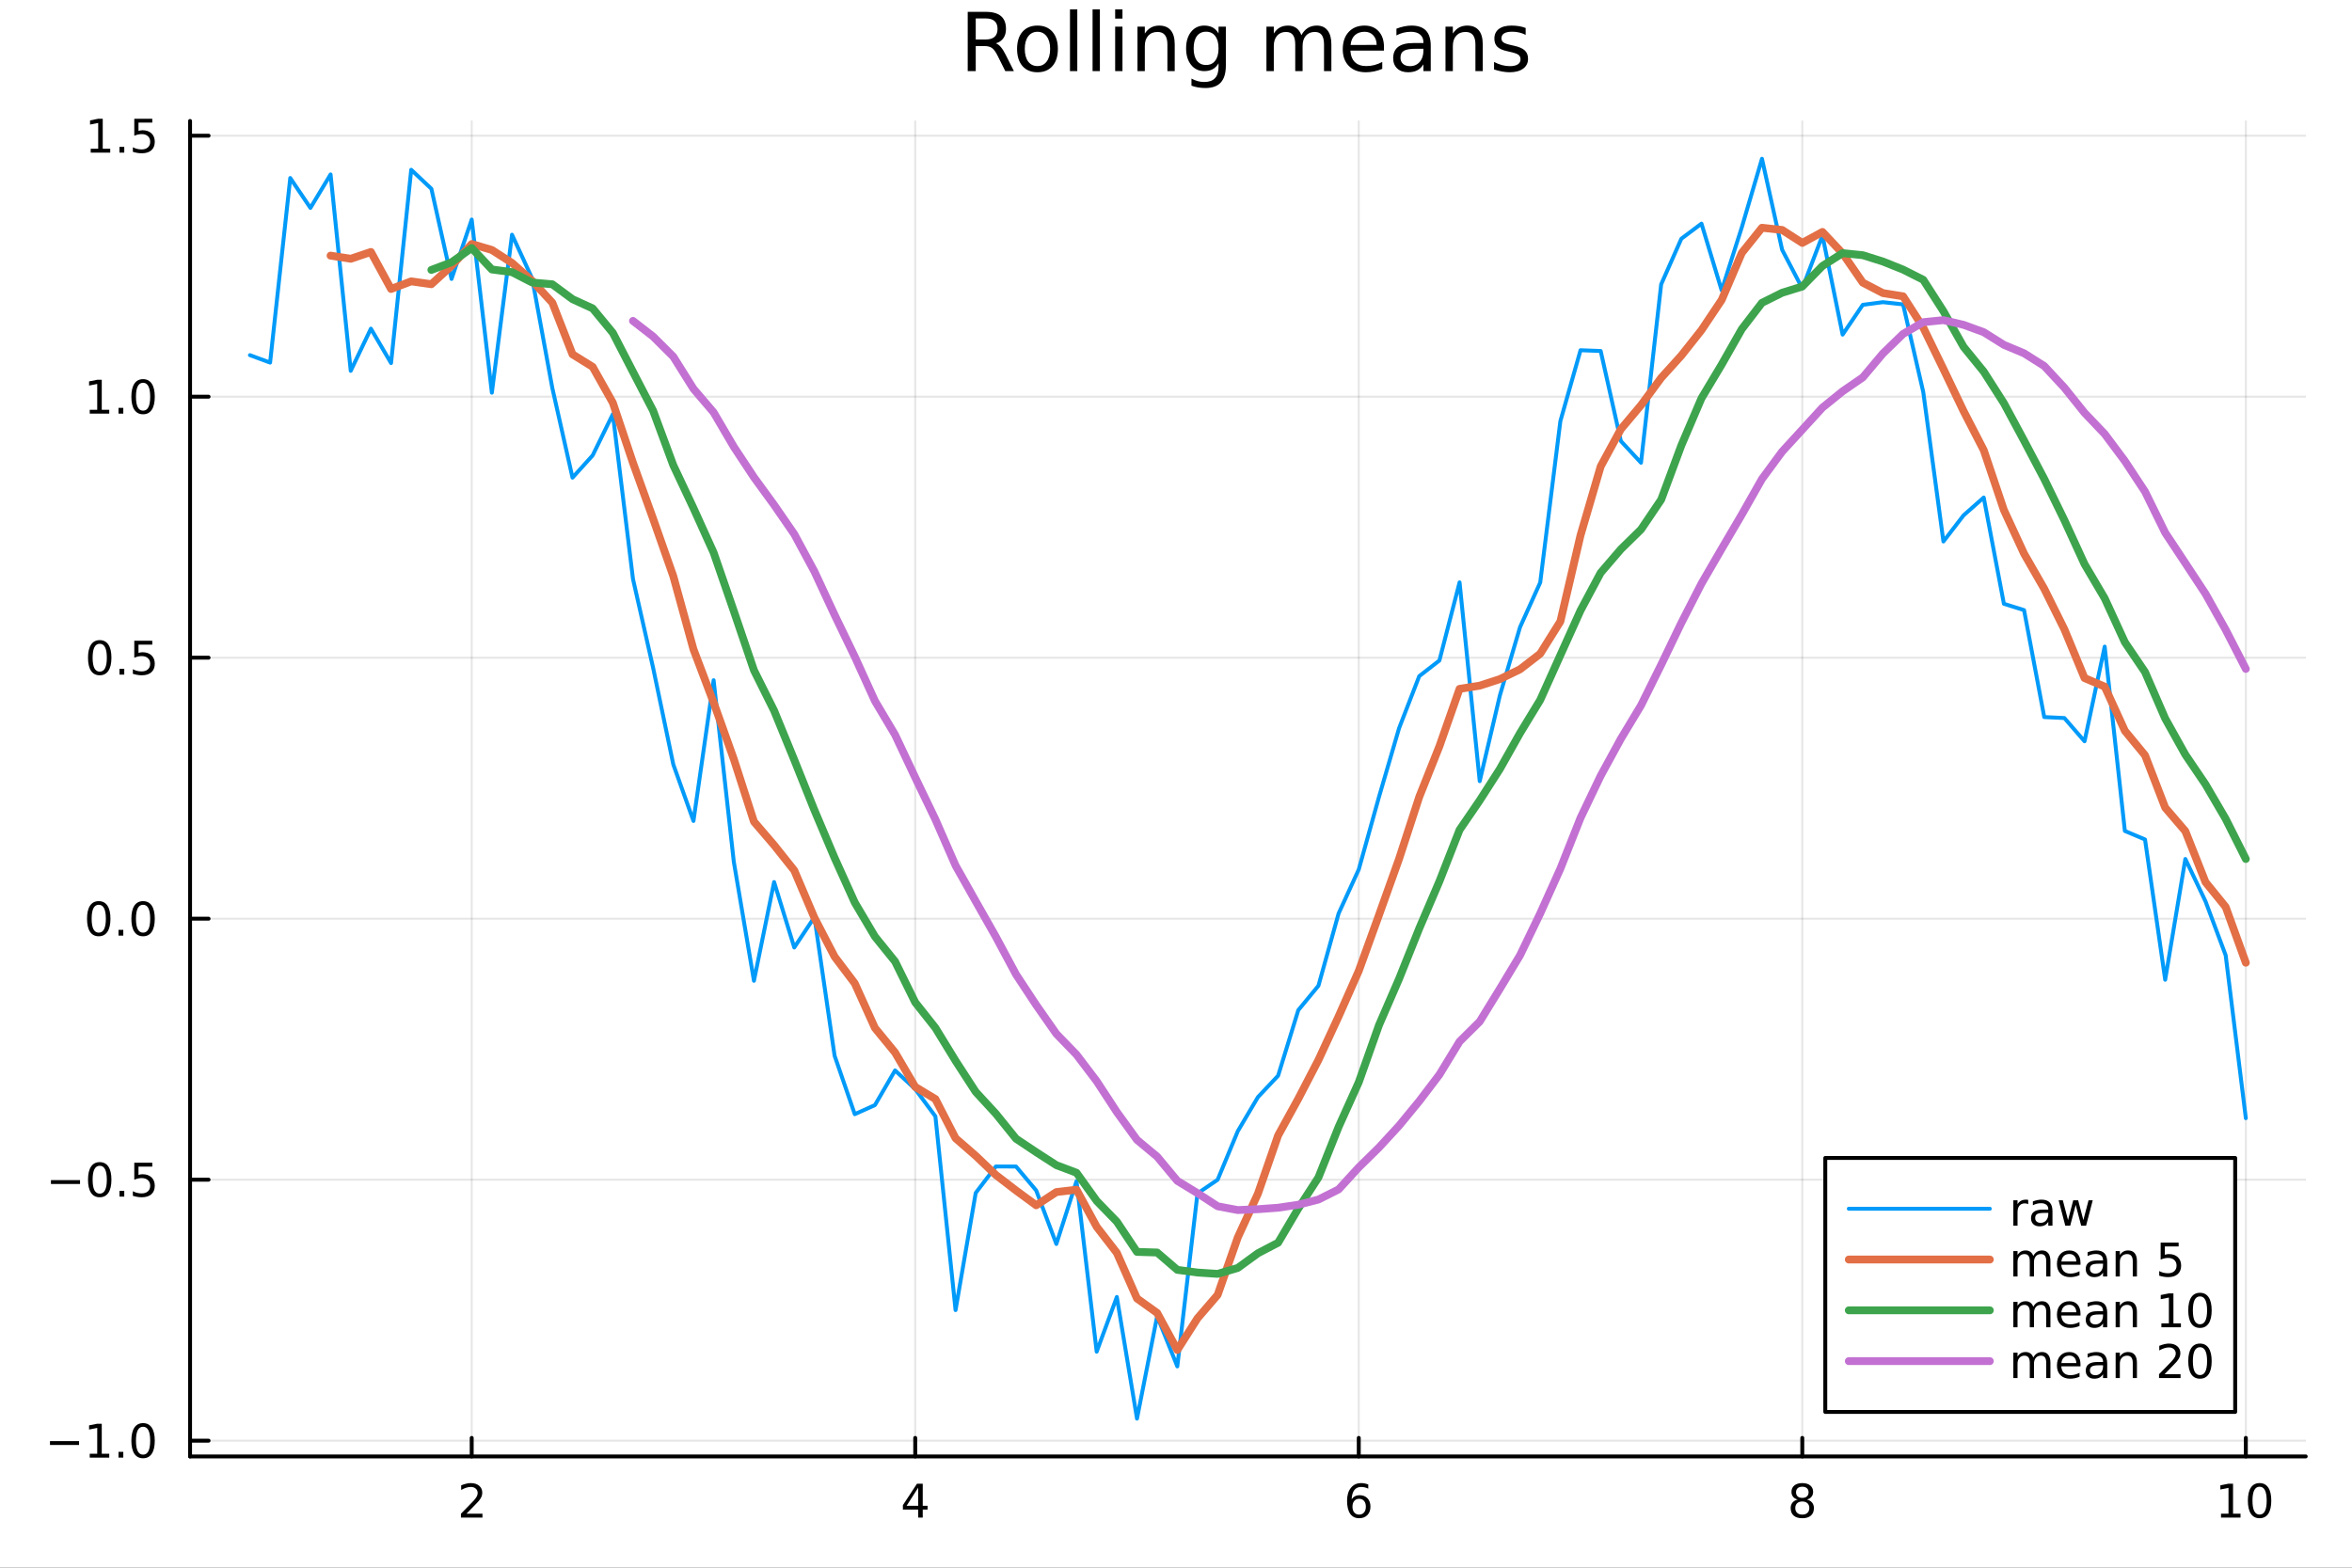 <?xml version="1.0" encoding="utf-8"?>
<svg xmlns="http://www.w3.org/2000/svg" xmlns:xlink="http://www.w3.org/1999/xlink" width="600" height="400" viewBox="0 0 2400 1600">
<rect x="0" y="0" width="2400" height="1600" fill="#333333" stroke="none"/>
<defs>
  <clipPath id="clip350">
    <rect x="0" y="0" width="2400" height="1600"/>
  </clipPath>
</defs>
<path clip-path="url(#clip350)" d="M0 1600 L2400 1600 L2400 0 L0 0  Z" fill="#ffffff" fill-rule="evenodd" fill-opacity="1"/>
<defs>
  <clipPath id="clip351">
    <rect x="480" y="0" width="1681" height="1600"/>
  </clipPath>
</defs>
<path clip-path="url(#clip350)" d="M193.936 1486.45 L2352.76 1486.45 L2352.76 123.472 L193.936 123.472  Z" fill="#ffffff" fill-rule="evenodd" fill-opacity="1"/>
<defs>
  <clipPath id="clip352">
    <rect x="193" y="123" width="2160" height="1364"/>
  </clipPath>
</defs>
<polyline clip-path="url(#clip352)" style="stroke:#000000; stroke-linecap:round; stroke-linejoin:round; stroke-width:2; stroke-opacity:0.1; fill:none" points="481.326,1486.45 481.326,123.472 "/>
<polyline clip-path="url(#clip352)" style="stroke:#000000; stroke-linecap:round; stroke-linejoin:round; stroke-width:2; stroke-opacity:0.1; fill:none" points="933.909,1486.45 933.909,123.472 "/>
<polyline clip-path="url(#clip352)" style="stroke:#000000; stroke-linecap:round; stroke-linejoin:round; stroke-width:2; stroke-opacity:0.1; fill:none" points="1386.49,1486.45 1386.49,123.472 "/>
<polyline clip-path="url(#clip352)" style="stroke:#000000; stroke-linecap:round; stroke-linejoin:round; stroke-width:2; stroke-opacity:0.1; fill:none" points="1839.07,1486.45 1839.07,123.472 "/>
<polyline clip-path="url(#clip352)" style="stroke:#000000; stroke-linecap:round; stroke-linejoin:round; stroke-width:2; stroke-opacity:0.1; fill:none" points="2291.66,1486.45 2291.66,123.472 "/>
<polyline clip-path="url(#clip352)" style="stroke:#000000; stroke-linecap:round; stroke-linejoin:round; stroke-width:2; stroke-opacity:0.1; fill:none" points="193.936,1470.37 2352.76,1470.37 "/>
<polyline clip-path="url(#clip352)" style="stroke:#000000; stroke-linecap:round; stroke-linejoin:round; stroke-width:2; stroke-opacity:0.1; fill:none" points="193.936,1203.99 2352.76,1203.99 "/>
<polyline clip-path="url(#clip352)" style="stroke:#000000; stroke-linecap:round; stroke-linejoin:round; stroke-width:2; stroke-opacity:0.1; fill:none" points="193.936,937.618 2352.76,937.618 "/>
<polyline clip-path="url(#clip352)" style="stroke:#000000; stroke-linecap:round; stroke-linejoin:round; stroke-width:2; stroke-opacity:0.1; fill:none" points="193.936,671.243 2352.76,671.243 "/>
<polyline clip-path="url(#clip352)" style="stroke:#000000; stroke-linecap:round; stroke-linejoin:round; stroke-width:2; stroke-opacity:0.1; fill:none" points="193.936,404.869 2352.76,404.869 "/>
<polyline clip-path="url(#clip352)" style="stroke:#000000; stroke-linecap:round; stroke-linejoin:round; stroke-width:2; stroke-opacity:0.1; fill:none" points="193.936,138.494 2352.76,138.494 "/>
<polyline clip-path="url(#clip350)" style="stroke:#000000; stroke-linecap:round; stroke-linejoin:round; stroke-width:4; stroke-opacity:1; fill:none" points="193.936,1486.45 2352.76,1486.45 "/>
<polyline clip-path="url(#clip350)" style="stroke:#000000; stroke-linecap:round; stroke-linejoin:round; stroke-width:4; stroke-opacity:1; fill:none" points="481.326,1486.45 481.326,1467.55 "/>
<polyline clip-path="url(#clip350)" style="stroke:#000000; stroke-linecap:round; stroke-linejoin:round; stroke-width:4; stroke-opacity:1; fill:none" points="933.909,1486.45 933.909,1467.55 "/>
<polyline clip-path="url(#clip350)" style="stroke:#000000; stroke-linecap:round; stroke-linejoin:round; stroke-width:4; stroke-opacity:1; fill:none" points="1386.49,1486.45 1386.49,1467.55 "/>
<polyline clip-path="url(#clip350)" style="stroke:#000000; stroke-linecap:round; stroke-linejoin:round; stroke-width:4; stroke-opacity:1; fill:none" points="1839.07,1486.45 1839.07,1467.55 "/>
<polyline clip-path="url(#clip350)" style="stroke:#000000; stroke-linecap:round; stroke-linejoin:round; stroke-width:4; stroke-opacity:1; fill:none" points="2291.66,1486.45 2291.66,1467.55 "/>
<path clip-path="url(#clip350)" d="M475.979 1544.91 L492.298 1544.91 L492.298 1548.85 L470.354 1548.85 L470.354 1544.91 Q473.016 1542.16 477.599 1537.53 Q482.206 1532.88 483.386 1531.53 Q485.632 1529.01 486.511 1527.27 Q487.414 1525.51 487.414 1523.82 Q487.414 1521.07 485.47 1519.33 Q483.548 1517.6 480.446 1517.6 Q478.247 1517.6 475.794 1518.36 Q473.363 1519.13 470.585 1520.68 L470.585 1515.95 Q473.409 1514.82 475.863 1514.24 Q478.317 1513.66 480.354 1513.66 Q485.724 1513.66 488.919 1516.35 Q492.113 1519.03 492.113 1523.52 Q492.113 1525.65 491.303 1527.57 Q490.516 1529.47 488.409 1532.07 Q487.831 1532.74 484.729 1535.95 Q481.627 1539.15 475.979 1544.91 Z" fill="#000000" fill-rule="nonzero" fill-opacity="1" /><path clip-path="url(#clip350)" d="M936.918 1518.36 L925.113 1536.81 L936.918 1536.81 L936.918 1518.36 M935.691 1514.29 L941.571 1514.29 L941.571 1536.81 L946.501 1536.81 L946.501 1540.7 L941.571 1540.7 L941.571 1548.85 L936.918 1548.85 L936.918 1540.7 L921.316 1540.7 L921.316 1536.19 L935.691 1514.29 Z" fill="#000000" fill-rule="nonzero" fill-opacity="1" /><path clip-path="url(#clip350)" d="M1386.9 1529.7 Q1383.75 1529.7 1381.9 1531.86 Q1380.07 1534.01 1380.07 1537.76 Q1380.07 1541.49 1381.9 1543.66 Q1383.75 1545.82 1386.9 1545.82 Q1390.04 1545.82 1391.87 1543.66 Q1393.73 1541.49 1393.73 1537.76 Q1393.73 1534.01 1391.87 1531.86 Q1390.04 1529.7 1386.9 1529.7 M1396.18 1515.05 L1396.18 1519.31 Q1394.42 1518.48 1392.61 1518.04 Q1390.83 1517.6 1389.07 1517.6 Q1384.44 1517.6 1381.99 1520.72 Q1379.56 1523.85 1379.21 1530.17 Q1380.58 1528.15 1382.64 1527.09 Q1384.7 1526 1387.17 1526 Q1392.38 1526 1395.39 1529.17 Q1398.42 1532.32 1398.42 1537.76 Q1398.42 1543.08 1395.28 1546.3 Q1392.13 1549.52 1386.9 1549.52 Q1380.9 1549.52 1377.73 1544.94 Q1374.56 1540.33 1374.56 1531.6 Q1374.56 1523.41 1378.45 1518.55 Q1382.34 1513.66 1388.89 1513.66 Q1390.65 1513.66 1392.43 1514.01 Q1394.23 1514.36 1396.18 1515.05 Z" fill="#000000" fill-rule="nonzero" fill-opacity="1" /><path clip-path="url(#clip350)" d="M1839.07 1532.44 Q1835.74 1532.44 1833.82 1534.22 Q1831.92 1536 1831.92 1539.13 Q1831.92 1542.25 1833.82 1544.03 Q1835.74 1545.82 1839.07 1545.82 Q1842.41 1545.82 1844.33 1544.03 Q1846.25 1542.23 1846.25 1539.13 Q1846.25 1536 1844.33 1534.22 Q1842.43 1532.44 1839.07 1532.44 M1834.4 1530.45 Q1831.39 1529.7 1829.7 1527.64 Q1828.03 1525.58 1828.03 1522.62 Q1828.03 1518.48 1830.97 1516.07 Q1833.94 1513.66 1839.07 1513.66 Q1844.24 1513.66 1847.18 1516.07 Q1850.12 1518.48 1850.12 1522.62 Q1850.12 1525.58 1848.43 1527.64 Q1846.76 1529.7 1843.77 1530.45 Q1847.15 1531.23 1849.03 1533.52 Q1850.93 1535.82 1850.93 1539.13 Q1850.93 1544.15 1847.85 1546.83 Q1844.79 1549.52 1839.07 1549.52 Q1833.36 1549.52 1830.28 1546.83 Q1827.22 1544.15 1827.22 1539.13 Q1827.22 1535.82 1829.12 1533.52 Q1831.02 1531.23 1834.4 1530.45 M1832.69 1523.06 Q1832.69 1525.75 1834.35 1527.25 Q1836.04 1528.76 1839.07 1528.76 Q1842.08 1528.76 1843.77 1527.25 Q1845.49 1525.75 1845.49 1523.06 Q1845.49 1520.38 1843.77 1518.87 Q1842.08 1517.37 1839.07 1517.37 Q1836.04 1517.37 1834.35 1518.87 Q1832.69 1520.38 1832.69 1523.06 Z" fill="#000000" fill-rule="nonzero" fill-opacity="1" /><path clip-path="url(#clip350)" d="M2266.34 1544.91 L2273.98 1544.91 L2273.98 1518.55 L2265.67 1520.21 L2265.67 1515.95 L2273.94 1514.29 L2278.61 1514.29 L2278.61 1544.91 L2286.25 1544.91 L2286.25 1548.85 L2266.34 1548.85 L2266.34 1544.91 Z" fill="#000000" fill-rule="nonzero" fill-opacity="1" /><path clip-path="url(#clip350)" d="M2305.7 1517.37 Q2302.09 1517.37 2300.26 1520.93 Q2298.45 1524.47 2298.45 1531.6 Q2298.45 1538.71 2300.26 1542.27 Q2302.09 1545.82 2305.7 1545.82 Q2309.33 1545.82 2311.14 1542.27 Q2312.96 1538.71 2312.96 1531.6 Q2312.96 1524.47 2311.14 1520.93 Q2309.33 1517.37 2305.7 1517.37 M2305.7 1513.66 Q2311.51 1513.66 2314.56 1518.27 Q2317.64 1522.85 2317.64 1531.6 Q2317.64 1540.33 2314.56 1544.94 Q2311.51 1549.52 2305.7 1549.52 Q2299.89 1549.52 2296.81 1544.94 Q2293.75 1540.33 2293.75 1531.6 Q2293.75 1522.85 2296.81 1518.27 Q2299.89 1513.66 2305.7 1513.66 Z" fill="#000000" fill-rule="nonzero" fill-opacity="1" /><polyline clip-path="url(#clip350)" style="stroke:#000000; stroke-linecap:round; stroke-linejoin:round; stroke-width:4; stroke-opacity:1; fill:none" points="193.936,1486.45 193.936,123.472 "/>
<polyline clip-path="url(#clip350)" style="stroke:#000000; stroke-linecap:round; stroke-linejoin:round; stroke-width:4; stroke-opacity:1; fill:none" points="193.936,1470.37 212.834,1470.37 "/>
<polyline clip-path="url(#clip350)" style="stroke:#000000; stroke-linecap:round; stroke-linejoin:round; stroke-width:4; stroke-opacity:1; fill:none" points="193.936,1203.99 212.834,1203.99 "/>
<polyline clip-path="url(#clip350)" style="stroke:#000000; stroke-linecap:round; stroke-linejoin:round; stroke-width:4; stroke-opacity:1; fill:none" points="193.936,937.618 212.834,937.618 "/>
<polyline clip-path="url(#clip350)" style="stroke:#000000; stroke-linecap:round; stroke-linejoin:round; stroke-width:4; stroke-opacity:1; fill:none" points="193.936,671.243 212.834,671.243 "/>
<polyline clip-path="url(#clip350)" style="stroke:#000000; stroke-linecap:round; stroke-linejoin:round; stroke-width:4; stroke-opacity:1; fill:none" points="193.936,404.869 212.834,404.869 "/>
<polyline clip-path="url(#clip350)" style="stroke:#000000; stroke-linecap:round; stroke-linejoin:round; stroke-width:4; stroke-opacity:1; fill:none" points="193.936,138.494 212.834,138.494 "/>
<path clip-path="url(#clip350)" d="M50.992 1470.82 L80.668 1470.82 L80.668 1474.75 L50.992 1474.75 L50.992 1470.82 Z" fill="#000000" fill-rule="nonzero" fill-opacity="1" /><path clip-path="url(#clip350)" d="M91.571 1483.71 L99.21 1483.71 L99.21 1457.35 L90.899 1459.01 L90.899 1454.75 L99.163 1453.09 L103.839 1453.09 L103.839 1483.71 L111.478 1483.71 L111.478 1487.65 L91.571 1487.65 L91.571 1483.71 Z" fill="#000000" fill-rule="nonzero" fill-opacity="1" /><path clip-path="url(#clip350)" d="M120.922 1481.77 L125.807 1481.77 L125.807 1487.65 L120.922 1487.65 L120.922 1481.77 Z" fill="#000000" fill-rule="nonzero" fill-opacity="1" /><path clip-path="url(#clip350)" d="M145.992 1456.17 Q142.381 1456.17 140.552 1459.73 Q138.746 1463.27 138.746 1470.4 Q138.746 1477.51 140.552 1481.07 Q142.381 1484.62 145.992 1484.62 Q149.626 1484.62 151.431 1481.07 Q153.26 1477.51 153.26 1470.4 Q153.26 1463.27 151.431 1459.73 Q149.626 1456.17 145.992 1456.17 M145.992 1452.46 Q151.802 1452.46 154.857 1457.07 Q157.936 1461.65 157.936 1470.4 Q157.936 1479.13 154.857 1483.74 Q151.802 1488.32 145.992 1488.32 Q140.181 1488.32 137.103 1483.74 Q134.047 1479.13 134.047 1470.4 Q134.047 1461.65 137.103 1457.07 Q140.181 1452.46 145.992 1452.46 Z" fill="#000000" fill-rule="nonzero" fill-opacity="1" /><path clip-path="url(#clip350)" d="M51.987 1204.44 L81.663 1204.44 L81.663 1208.38 L51.987 1208.38 L51.987 1204.44 Z" fill="#000000" fill-rule="nonzero" fill-opacity="1" /><path clip-path="url(#clip350)" d="M101.756 1189.79 Q98.145 1189.79 96.316 1193.36 Q94.51 1196.9 94.51 1204.03 Q94.51 1211.13 96.316 1214.7 Q98.145 1218.24 101.756 1218.24 Q105.39 1218.24 107.196 1214.7 Q109.024 1211.13 109.024 1204.03 Q109.024 1196.9 107.196 1193.36 Q105.39 1189.79 101.756 1189.79 M101.756 1186.09 Q107.566 1186.09 110.621 1190.69 Q113.7 1195.28 113.7 1204.03 Q113.7 1212.75 110.621 1217.36 Q107.566 1221.94 101.756 1221.94 Q95.946 1221.94 92.867 1217.36 Q89.811 1212.75 89.811 1204.03 Q89.811 1195.28 92.867 1190.69 Q95.946 1186.09 101.756 1186.09 Z" fill="#000000" fill-rule="nonzero" fill-opacity="1" /><path clip-path="url(#clip350)" d="M121.918 1215.39 L126.802 1215.39 L126.802 1221.27 L121.918 1221.27 L121.918 1215.39 Z" fill="#000000" fill-rule="nonzero" fill-opacity="1" /><path clip-path="url(#clip350)" d="M137.033 1186.71 L155.39 1186.71 L155.39 1190.65 L141.316 1190.65 L141.316 1199.12 Q142.334 1198.77 143.353 1198.61 Q144.371 1198.43 145.39 1198.43 Q151.177 1198.43 154.556 1201.6 Q157.936 1204.77 157.936 1210.18 Q157.936 1215.76 154.464 1218.87 Q150.992 1221.94 144.672 1221.94 Q142.496 1221.94 140.228 1221.57 Q137.982 1221.2 135.575 1220.46 L135.575 1215.76 Q137.658 1216.9 139.881 1217.45 Q142.103 1218.01 144.58 1218.01 Q148.584 1218.01 150.922 1215.9 Q153.26 1213.8 153.26 1210.18 Q153.26 1206.57 150.922 1204.47 Q148.584 1202.36 144.58 1202.36 Q142.705 1202.36 140.83 1202.78 Q138.978 1203.19 137.033 1204.07 L137.033 1186.71 Z" fill="#000000" fill-rule="nonzero" fill-opacity="1" /><path clip-path="url(#clip350)" d="M100.76 923.417 Q97.149 923.417 95.321 926.982 Q93.515 930.523 93.515 937.653 Q93.515 944.759 95.321 948.324 Q97.149 951.866 100.76 951.866 Q104.395 951.866 106.2 948.324 Q108.029 944.759 108.029 937.653 Q108.029 930.523 106.2 926.982 Q104.395 923.417 100.76 923.417 M100.76 919.713 Q106.571 919.713 109.626 924.32 Q112.705 928.903 112.705 937.653 Q112.705 946.38 109.626 950.986 Q106.571 955.569 100.76 955.569 Q94.95 955.569 91.871 950.986 Q88.816 946.38 88.816 937.653 Q88.816 928.903 91.871 924.32 Q94.95 919.713 100.76 919.713 Z" fill="#000000" fill-rule="nonzero" fill-opacity="1" /><path clip-path="url(#clip350)" d="M120.922 949.018 L125.807 949.018 L125.807 954.898 L120.922 954.898 L120.922 949.018 Z" fill="#000000" fill-rule="nonzero" fill-opacity="1" /><path clip-path="url(#clip350)" d="M145.992 923.417 Q142.381 923.417 140.552 926.982 Q138.746 930.523 138.746 937.653 Q138.746 944.759 140.552 948.324 Q142.381 951.866 145.992 951.866 Q149.626 951.866 151.431 948.324 Q153.26 944.759 153.26 937.653 Q153.26 930.523 151.431 926.982 Q149.626 923.417 145.992 923.417 M145.992 919.713 Q151.802 919.713 154.857 924.32 Q157.936 928.903 157.936 937.653 Q157.936 946.38 154.857 950.986 Q151.802 955.569 145.992 955.569 Q140.181 955.569 137.103 950.986 Q134.047 946.38 134.047 937.653 Q134.047 928.903 137.103 924.32 Q140.181 919.713 145.992 919.713 Z" fill="#000000" fill-rule="nonzero" fill-opacity="1" /><path clip-path="url(#clip350)" d="M101.756 657.042 Q98.145 657.042 96.316 660.607 Q94.51 664.149 94.51 671.278 Q94.51 678.385 96.316 681.949 Q98.145 685.491 101.756 685.491 Q105.39 685.491 107.196 681.949 Q109.024 678.385 109.024 671.278 Q109.024 664.149 107.196 660.607 Q105.39 657.042 101.756 657.042 M101.756 653.338 Q107.566 653.338 110.621 657.945 Q113.7 662.528 113.7 671.278 Q113.7 680.005 110.621 684.611 Q107.566 689.195 101.756 689.195 Q95.946 689.195 92.867 684.611 Q89.811 680.005 89.811 671.278 Q89.811 662.528 92.867 657.945 Q95.946 653.338 101.756 653.338 Z" fill="#000000" fill-rule="nonzero" fill-opacity="1" /><path clip-path="url(#clip350)" d="M121.918 682.644 L126.802 682.644 L126.802 688.523 L121.918 688.523 L121.918 682.644 Z" fill="#000000" fill-rule="nonzero" fill-opacity="1" /><path clip-path="url(#clip350)" d="M137.033 653.963 L155.39 653.963 L155.39 657.899 L141.316 657.899 L141.316 666.371 Q142.334 666.024 143.353 665.861 Q144.371 665.676 145.39 665.676 Q151.177 665.676 154.556 668.848 Q157.936 672.019 157.936 677.435 Q157.936 683.014 154.464 686.116 Q150.992 689.195 144.672 689.195 Q142.496 689.195 140.228 688.824 Q137.982 688.454 135.575 687.713 L135.575 683.014 Q137.658 684.148 139.881 684.704 Q142.103 685.26 144.58 685.26 Q148.584 685.26 150.922 683.153 Q153.26 681.047 153.26 677.435 Q153.26 673.824 150.922 671.718 Q148.584 669.611 144.58 669.611 Q142.705 669.611 140.83 670.028 Q138.978 670.445 137.033 671.324 L137.033 653.963 Z" fill="#000000" fill-rule="nonzero" fill-opacity="1" /><path clip-path="url(#clip350)" d="M91.571 418.214 L99.21 418.214 L99.21 391.848 L90.899 393.515 L90.899 389.255 L99.163 387.589 L103.839 387.589 L103.839 418.214 L111.478 418.214 L111.478 422.149 L91.571 422.149 L91.571 418.214 Z" fill="#000000" fill-rule="nonzero" fill-opacity="1" /><path clip-path="url(#clip350)" d="M120.922 416.269 L125.807 416.269 L125.807 422.149 L120.922 422.149 L120.922 416.269 Z" fill="#000000" fill-rule="nonzero" fill-opacity="1" /><path clip-path="url(#clip350)" d="M145.992 390.667 Q142.381 390.667 140.552 394.232 Q138.746 397.774 138.746 404.903 Q138.746 412.01 140.552 415.575 Q142.381 419.116 145.992 419.116 Q149.626 419.116 151.431 415.575 Q153.26 412.01 153.26 404.903 Q153.26 397.774 151.431 394.232 Q149.626 390.667 145.992 390.667 M145.992 386.964 Q151.802 386.964 154.857 391.57 Q157.936 396.153 157.936 404.903 Q157.936 413.63 154.857 418.237 Q151.802 422.82 145.992 422.82 Q140.181 422.82 137.103 418.237 Q134.047 413.63 134.047 404.903 Q134.047 396.153 137.103 391.57 Q140.181 386.964 145.992 386.964 Z" fill="#000000" fill-rule="nonzero" fill-opacity="1" /><path clip-path="url(#clip350)" d="M92.566 151.839 L100.205 151.839 L100.205 125.473 L91.895 127.14 L91.895 122.881 L100.159 121.214 L104.834 121.214 L104.834 151.839 L112.473 151.839 L112.473 155.774 L92.566 155.774 L92.566 151.839 Z" fill="#000000" fill-rule="nonzero" fill-opacity="1" /><path clip-path="url(#clip350)" d="M121.918 149.894 L126.802 149.894 L126.802 155.774 L121.918 155.774 L121.918 149.894 Z" fill="#000000" fill-rule="nonzero" fill-opacity="1" /><path clip-path="url(#clip350)" d="M137.033 121.214 L155.39 121.214 L155.39 125.149 L141.316 125.149 L141.316 133.621 Q142.334 133.274 143.353 133.112 Q144.371 132.927 145.39 132.927 Q151.177 132.927 154.556 136.098 Q157.936 139.269 157.936 144.686 Q157.936 150.265 154.464 153.367 Q150.992 156.445 144.672 156.445 Q142.496 156.445 140.228 156.075 Q137.982 155.705 135.575 154.964 L135.575 150.265 Q137.658 151.399 139.881 151.955 Q142.103 152.51 144.58 152.51 Q148.584 152.51 150.922 150.404 Q153.26 148.297 153.26 144.686 Q153.26 141.075 150.922 138.969 Q148.584 136.862 144.58 136.862 Q142.705 136.862 140.83 137.279 Q138.978 137.695 137.033 138.575 L137.033 121.214 Z" fill="#000000" fill-rule="nonzero" fill-opacity="1" /><path clip-path="url(#clip350)" d="M1016.15 44.22 Q1018.79 45.111 1021.26 48.028 Q1023.77 50.944 1026.28 56.048 L1034.59 72.576 L1025.8 72.576 L1018.06 57.061 Q1015.06 50.985 1012.22 49 Q1009.43 47.015 1004.57 47.015 L995.656 47.015 L995.656 72.576 L987.474 72.576 L987.474 12.096 L1005.95 12.096 Q1016.32 12.096 1021.42 16.43 Q1026.52 20.765 1026.52 29.515 Q1026.52 35.227 1023.85 38.994 Q1021.22 42.761 1016.15 44.22 M995.656 18.82 L995.656 40.29 L1005.95 40.29 Q1011.86 40.29 1014.86 37.576 Q1017.9 34.822 1017.9 29.515 Q1017.9 24.208 1014.86 21.535 Q1011.86 18.82 1005.95 18.82 L995.656 18.82 Z" fill="#000000" fill-rule="nonzero" fill-opacity="1" /><path clip-path="url(#clip350)" d="M1058.65 32.431 Q1052.65 32.431 1049.17 37.131 Q1045.69 41.789 1045.69 49.931 Q1045.69 58.074 1049.13 62.773 Q1052.61 67.431 1058.65 67.431 Q1064.6 67.431 1068.09 62.732 Q1071.57 58.033 1071.57 49.931 Q1071.57 41.87 1068.09 37.171 Q1064.6 32.431 1058.65 32.431 M1058.65 26.112 Q1068.37 26.112 1073.92 32.431 Q1079.47 38.751 1079.47 49.931 Q1079.47 61.071 1073.92 67.431 Q1068.37 73.751 1058.65 73.751 Q1048.89 73.751 1043.34 67.431 Q1037.83 61.071 1037.83 49.931 Q1037.83 38.751 1043.34 32.431 Q1048.89 26.112 1058.65 26.112 Z" fill="#000000" fill-rule="nonzero" fill-opacity="1" /><path clip-path="url(#clip350)" d="M1091.82 9.544 L1099.28 9.544 L1099.28 72.576 L1091.82 72.576 L1091.82 9.544 Z" fill="#000000" fill-rule="nonzero" fill-opacity="1" /><path clip-path="url(#clip350)" d="M1114.87 9.544 L1122.33 9.544 L1122.33 72.576 L1114.87 72.576 L1114.87 9.544 Z" fill="#000000" fill-rule="nonzero" fill-opacity="1" /><path clip-path="url(#clip350)" d="M1137.92 27.206 L1145.38 27.206 L1145.38 72.576 L1137.92 72.576 L1137.92 27.206 M1137.92 9.544 L1145.38 9.544 L1145.38 18.983 L1137.92 18.983 L1137.92 9.544 Z" fill="#000000" fill-rule="nonzero" fill-opacity="1" /><path clip-path="url(#clip350)" d="M1198.69 45.192 L1198.69 72.576 L1191.23 72.576 L1191.23 45.435 Q1191.23 38.994 1188.72 35.794 Q1186.21 32.594 1181.19 32.594 Q1175.15 32.594 1171.67 36.442 Q1168.18 40.29 1168.18 46.934 L1168.18 72.576 L1160.69 72.576 L1160.69 27.206 L1168.18 27.206 L1168.18 34.254 Q1170.86 30.163 1174.46 28.138 Q1178.11 26.112 1182.85 26.112 Q1190.67 26.112 1194.68 30.973 Q1198.69 35.794 1198.69 45.192 Z" fill="#000000" fill-rule="nonzero" fill-opacity="1" /><path clip-path="url(#clip350)" d="M1243.41 49.364 Q1243.41 41.263 1240.05 36.806 Q1236.73 32.35 1230.69 32.35 Q1224.69 32.35 1221.33 36.806 Q1218.01 41.263 1218.01 49.364 Q1218.01 57.426 1221.33 61.882 Q1224.69 66.338 1230.69 66.338 Q1236.73 66.338 1240.05 61.882 Q1243.41 57.426 1243.41 49.364 M1250.86 66.945 Q1250.86 78.531 1245.72 84.162 Q1240.57 89.833 1229.96 89.833 Q1226.03 89.833 1222.55 89.225 Q1219.06 88.658 1215.78 87.443 L1215.78 80.192 Q1219.06 81.974 1222.26 82.825 Q1225.46 83.675 1228.79 83.675 Q1236.12 83.675 1239.76 79.827 Q1243.41 76.019 1243.41 68.282 L1243.41 64.596 Q1241.1 68.606 1237.5 70.591 Q1233.89 72.576 1228.87 72.576 Q1220.52 72.576 1215.42 66.216 Q1210.31 59.856 1210.31 49.364 Q1210.31 38.832 1215.42 32.472 Q1220.52 26.112 1228.87 26.112 Q1233.89 26.112 1237.5 28.097 Q1241.1 30.082 1243.41 34.092 L1243.41 27.206 L1250.86 27.206 L1250.86 66.945 Z" fill="#000000" fill-rule="nonzero" fill-opacity="1" /><path clip-path="url(#clip350)" d="M1327.91 35.915 Q1330.71 30.892 1334.6 28.502 Q1338.48 26.112 1343.75 26.112 Q1350.84 26.112 1354.69 31.095 Q1358.54 36.037 1358.54 45.192 L1358.54 72.576 L1351.04 72.576 L1351.04 45.435 Q1351.04 38.913 1348.73 35.753 Q1346.42 32.594 1341.68 32.594 Q1335.89 32.594 1332.53 36.442 Q1329.17 40.29 1329.17 46.934 L1329.17 72.576 L1321.67 72.576 L1321.67 45.435 Q1321.67 38.873 1319.36 35.753 Q1317.06 32.594 1312.23 32.594 Q1306.52 32.594 1303.16 36.482 Q1299.8 40.331 1299.8 46.934 L1299.8 72.576 L1292.3 72.576 L1292.3 27.206 L1299.8 27.206 L1299.8 34.254 Q1302.35 30.082 1305.92 28.097 Q1309.48 26.112 1314.38 26.112 Q1319.32 26.112 1322.77 28.624 Q1326.25 31.135 1327.91 35.915 Z" fill="#000000" fill-rule="nonzero" fill-opacity="1" /><path clip-path="url(#clip350)" d="M1412.21 48.028 L1412.21 51.673 L1377.94 51.673 Q1378.43 59.37 1382.56 63.421 Q1386.73 67.431 1394.14 67.431 Q1398.44 67.431 1402.45 66.378 Q1406.5 65.325 1410.47 63.218 L1410.47 70.267 Q1406.46 71.968 1402.25 72.86 Q1398.03 73.751 1393.7 73.751 Q1382.84 73.751 1376.48 67.431 Q1370.16 61.112 1370.16 50.337 Q1370.16 39.197 1376.16 32.675 Q1382.19 26.112 1392.4 26.112 Q1401.56 26.112 1406.86 32.026 Q1412.21 37.9 1412.21 48.028 M1404.76 45.84 Q1404.68 39.723 1401.31 36.077 Q1397.99 32.431 1392.48 32.431 Q1386.24 32.431 1382.48 35.956 Q1378.75 39.48 1378.18 45.88 L1404.76 45.84 Z" fill="#000000" fill-rule="nonzero" fill-opacity="1" /><path clip-path="url(#clip350)" d="M1445.06 49.769 Q1436.03 49.769 1432.55 51.835 Q1429.06 53.901 1429.06 58.884 Q1429.06 62.854 1431.66 65.203 Q1434.29 67.512 1438.78 67.512 Q1444.98 67.512 1448.71 63.137 Q1452.48 58.722 1452.48 51.43 L1452.48 49.769 L1445.06 49.769 M1459.93 46.691 L1459.93 72.576 L1452.48 72.576 L1452.48 65.689 Q1449.92 69.821 1446.12 71.806 Q1442.31 73.751 1436.8 73.751 Q1429.83 73.751 1425.7 69.862 Q1421.61 65.933 1421.61 59.37 Q1421.61 51.714 1426.71 47.825 Q1431.86 43.936 1442.03 43.936 L1452.48 43.936 L1452.48 43.207 Q1452.48 38.062 1449.07 35.267 Q1445.71 32.431 1439.6 32.431 Q1435.71 32.431 1432.02 33.363 Q1428.33 34.295 1424.93 36.158 L1424.93 29.272 Q1429.02 27.692 1432.87 26.922 Q1436.72 26.112 1440.36 26.112 Q1450.21 26.112 1455.07 31.216 Q1459.93 36.32 1459.93 46.691 Z" fill="#000000" fill-rule="nonzero" fill-opacity="1" /><path clip-path="url(#clip350)" d="M1513 45.192 L1513 72.576 L1505.54 72.576 L1505.54 45.435 Q1505.54 38.994 1503.03 35.794 Q1500.52 32.594 1495.5 32.594 Q1489.46 32.594 1485.98 36.442 Q1482.49 40.29 1482.49 46.934 L1482.49 72.576 L1475 72.576 L1475 27.206 L1482.49 27.206 L1482.49 34.254 Q1485.17 30.163 1488.77 28.138 Q1492.42 26.112 1497.16 26.112 Q1504.98 26.112 1508.99 30.973 Q1513 35.794 1513 45.192 Z" fill="#000000" fill-rule="nonzero" fill-opacity="1" /><path clip-path="url(#clip350)" d="M1556.79 28.543 L1556.79 35.591 Q1553.63 33.971 1550.23 33.161 Q1546.82 32.35 1543.18 32.35 Q1537.63 32.35 1534.83 34.052 Q1532.08 35.753 1532.08 39.156 Q1532.08 41.749 1534.06 43.248 Q1536.05 44.706 1542.04 46.043 L1544.59 46.61 Q1552.53 48.311 1555.86 51.43 Q1559.22 54.509 1559.22 60.059 Q1559.22 66.378 1554.2 70.064 Q1549.21 73.751 1540.46 73.751 Q1536.82 73.751 1532.85 73.022 Q1528.92 72.333 1524.54 70.915 L1524.54 63.218 Q1528.67 65.365 1532.68 66.459 Q1536.7 67.512 1540.62 67.512 Q1545.89 67.512 1548.73 65.73 Q1551.56 63.907 1551.56 60.626 Q1551.56 57.588 1549.5 55.967 Q1547.47 54.347 1540.54 52.848 L1537.95 52.24 Q1531.02 50.782 1527.95 47.785 Q1524.87 44.746 1524.87 39.48 Q1524.87 33.08 1529.4 29.596 Q1533.94 26.112 1542.29 26.112 Q1546.42 26.112 1550.06 26.72 Q1553.71 27.327 1556.79 28.543 Z" fill="#000000" fill-rule="nonzero" fill-opacity="1" /><polyline clip-path="url(#clip352)" style="stroke:#009af9; stroke-linecap:round; stroke-linejoin:round; stroke-width:4; stroke-opacity:1; fill:none" points="255.035,362.47 275.607,370.073 296.179,181.689 316.751,212.21 337.322,178.029 357.894,378.482 378.466,335.423 399.038,370.552 419.61,173.277 440.182,192.655 460.754,284.693 481.326,224.093 501.898,400.801 522.47,239.54 543.042,284.214 563.614,396.11 584.186,487.494 604.758,464.757 625.33,422.686 645.902,590.951 666.474,681.719 687.046,780.201 707.617,837.886 728.189,694.239 748.761,879.405 769.333,1001.01 789.905,900.231 810.477,967.015 831.049,936.021 851.621,1077.46 872.193,1137.15 892.765,1127.9 913.337,1092.5 933.909,1111.59 954.481,1139.34 975.053,1337.12 995.625,1217.53 1016.2,1190.52 1036.77,1190.56 1057.34,1214.99 1077.91,1269.61 1098.48,1205.52 1119.06,1379.55 1139.63,1323.7 1160.2,1447.87 1180.77,1343.33 1201.34,1394.56 1221.92,1218.05 1242.49,1204.05 1263.06,1154.48 1283.63,1119.69 1304.2,1097.85 1324.78,1031 1345.35,1006.03 1365.92,932.319 1386.49,887.404 1407.06,813.591 1427.64,743.181 1448.21,690.093 1468.78,674.109 1489.35,594.362 1509.92,797.249 1530.5,709.73 1551.07,640.049 1571.64,594.537 1592.21,429.821 1612.78,357.44 1633.35,358.228 1653.93,450.136 1674.5,472.269 1695.07,290.179 1715.64,243.666 1736.21,228.247 1756.79,296.372 1777.36,231.952 1797.93,162.047 1818.5,254.897 1839.07,294.312 1859.65,240.374 1880.22,341.498 1900.79,311.113 1921.36,308.404 1941.93,310.671 1962.51,400.163 1983.08,552.632 2003.65,525.934 2024.22,507.774 2044.79,616.236 2065.37,622.686 2085.94,731.846 2106.51,732.829 2127.08,756.571 2147.65,659.935 2168.23,848.096 2188.8,856.77 2209.37,999.942 2229.94,876.68 2250.51,919.917 2271.09,974.956 2291.66,1141.23 "/>
<polyline clip-path="url(#clip352)" style="stroke:#e26f46; stroke-linecap:round; stroke-linejoin:round; stroke-width:8; stroke-opacity:1; fill:none" points="337.322,260.894 357.894,264.097 378.466,257.167 399.038,294.94 419.61,287.153 440.182,290.078 460.754,271.32 481.326,249.054 501.898,255.104 522.47,268.356 543.042,286.668 563.614,308.952 584.186,361.632 604.758,374.423 625.33,411.052 645.902,472.4 666.474,529.521 687.046,588.063 707.617,662.688 728.189,716.999 748.761,774.69 769.333,838.548 789.905,862.554 810.477,888.38 831.049,936.736 851.621,976.348 872.193,1003.58 892.765,1049.11 913.337,1074.21 933.909,1109.32 954.481,1121.69 975.053,1161.69 995.625,1179.61 1016.2,1199.22 1036.77,1215.01 1057.34,1230.14 1077.91,1216.64 1098.48,1214.24 1119.06,1252.05 1139.63,1278.67 1160.2,1325.25 1180.77,1339.99 1201.34,1377.8 1221.92,1345.5 1242.49,1321.57 1263.06,1262.89 1283.63,1218.17 1304.2,1158.82 1324.78,1121.42 1345.35,1081.81 1365.92,1037.38 1386.49,990.922 1407.06,934.069 1427.64,876.505 1448.21,813.318 1468.78,761.676 1489.35,703.067 1509.92,699.799 1530.5,693.109 1551.07,683.1 1571.64,667.186 1592.21,634.277 1612.78,546.316 1633.35,476.015 1653.93,438.032 1674.5,413.579 1695.07,385.65 1715.64,362.896 1736.21,336.899 1756.79,306.147 1777.36,258.083 1797.93,232.457 1818.5,234.703 1839.07,247.916 1859.65,236.716 1880.22,258.626 1900.79,288.439 1921.36,299.14 1941.93,302.412 1962.51,334.37 1983.08,376.596 2003.65,419.561 2024.22,459.435 2044.79,520.548 2065.37,565.052 2085.94,600.895 2106.51,642.274 2127.08,692.034 2147.65,700.773 2168.23,745.855 2188.8,770.84 2209.37,824.263 2229.94,848.284 2250.51,900.281 2271.09,925.653 2291.66,982.544 "/>
<polyline clip-path="url(#clip352)" style="stroke:#3da44d; stroke-linecap:round; stroke-linejoin:round; stroke-width:8; stroke-opacity:1; fill:none" points="440.182,275.486 460.754,267.709 481.326,253.11 501.898,275.022 522.47,277.755 543.042,288.373 563.614,290.136 584.186,305.343 604.758,314.763 625.33,339.704 645.902,379.534 666.474,419.236 687.046,474.847 707.617,518.556 728.189,564.026 748.761,623.545 769.333,684.035 789.905,725.308 810.477,775.534 831.049,826.868 851.621,875.519 872.193,921.062 892.765,955.832 913.337,981.293 933.909,1023.03 954.481,1049.02 975.053,1082.63 995.625,1114.36 1016.2,1136.71 1036.77,1162.17 1057.34,1175.92 1077.91,1189.17 1098.48,1196.93 1119.06,1225.63 1139.63,1246.84 1160.2,1277.7 1180.77,1278.32 1201.34,1296.02 1221.92,1298.77 1242.49,1300.12 1263.06,1294.07 1283.63,1279.08 1304.2,1268.31 1324.78,1233.46 1345.35,1201.69 1365.92,1150.14 1386.49,1104.54 1407.06,1046.45 1427.64,998.96 1448.21,947.565 1468.78,899.527 1489.35,846.995 1509.92,816.934 1530.5,784.807 1551.07,748.209 1571.64,714.431 1592.21,668.672 1612.78,623.057 1633.35,584.562 1653.93,560.566 1674.5,540.382 1695.07,509.964 1715.64,454.606 1736.21,406.457 1756.79,372.09 1777.36,335.831 1797.93,309.054 1818.5,298.799 1839.07,292.408 1859.65,271.432 1880.22,258.355 1900.79,260.448 1921.36,266.922 1941.93,275.164 1962.51,285.543 1983.08,317.611 2003.65,354 2024.22,379.287 2044.79,411.48 2065.37,449.711 2085.94,488.746 2106.51,530.917 2127.08,575.734 2147.65,610.661 2168.23,655.454 2188.8,685.868 2209.37,733.268 2229.94,770.159 2250.51,800.527 2271.09,835.754 2291.66,876.692 "/>
<polyline clip-path="url(#clip352)" style="stroke:#c271d2; stroke-linecap:round; stroke-linejoin:round; stroke-width:8; stroke-opacity:1; fill:none" points="645.902,327.51 666.474,343.473 687.046,363.979 707.617,396.789 728.189,420.89 748.761,455.959 769.333,487.085 789.905,515.326 810.477,545.149 831.049,583.286 851.621,627.526 872.193,670.149 892.765,715.34 913.337,749.924 933.909,793.527 954.481,836.283 975.053,883.333 995.625,919.835 1016.2,956.123 1036.77,994.517 1057.34,1025.72 1077.91,1055.11 1098.48,1076.38 1119.06,1103.46 1139.63,1134.94 1160.2,1163.36 1180.77,1180.47 1201.34,1205.19 1221.92,1217.74 1242.49,1231.14 1263.06,1235 1283.63,1234.12 1304.2,1232.62 1324.78,1229.55 1345.35,1224.27 1365.92,1213.92 1386.49,1191.43 1407.06,1171.23 1427.64,1148.87 1448.21,1123.84 1468.78,1096.8 1489.35,1063.04 1509.92,1042.62 1530.5,1009.13 1551.07,974.95 1571.64,932.284 1592.21,886.608 1612.78,834.752 1633.35,791.761 1653.93,754.066 1674.5,719.955 1695.07,678.479 1715.64,635.77 1736.21,595.632 1756.79,560.149 1777.36,525.131 1797.93,488.863 1818.5,460.928 1839.07,438.485 1859.65,415.999 1880.22,399.368 1900.79,385.206 1921.36,360.764 1941.93,340.811 1962.51,328.816 1983.08,326.721 2003.65,331.527 2024.22,339.043 2044.79,351.944 2065.37,360.571 2085.94,373.55 2106.51,395.683 2127.08,421.328 2147.65,442.912 2168.23,470.498 2188.8,501.739 2209.37,543.634 2229.94,574.723 2250.51,606.003 2271.09,642.733 2291.66,682.719 "/>
<path clip-path="url(#clip350)" d="M1862.53 1441.02 L2280.8 1441.02 L2280.8 1181.82 L1862.53 1181.82  Z" fill="#ffffff" fill-rule="evenodd" fill-opacity="1"/>
<polyline clip-path="url(#clip350)" style="stroke:#000000; stroke-linecap:round; stroke-linejoin:round; stroke-width:4; stroke-opacity:1; fill:none" points="1862.53,1441.02 2280.8,1441.02 2280.8,1181.82 1862.53,1181.82 1862.53,1441.02 "/>
<polyline clip-path="url(#clip350)" style="stroke:#009af9; stroke-linecap:round; stroke-linejoin:round; stroke-width:4; stroke-opacity:1; fill:none" points="1886.52,1233.66 2030.44,1233.66 "/>
<path clip-path="url(#clip350)" d="M2069.61 1228.99 Q2068.89 1228.57 2068.04 1228.39 Q2067.2 1228.18 2066.18 1228.18 Q2062.57 1228.18 2060.63 1230.54 Q2058.71 1232.88 2058.71 1237.28 L2058.71 1250.94 L2054.43 1250.94 L2054.43 1225.01 L2058.71 1225.01 L2058.71 1229.04 Q2060.05 1226.68 2062.2 1225.54 Q2064.36 1224.38 2067.43 1224.38 Q2067.87 1224.38 2068.41 1224.45 Q2068.94 1224.5 2069.59 1224.62 L2069.61 1228.99 Z" fill="#000000" fill-rule="nonzero" fill-opacity="1" /><path clip-path="url(#clip350)" d="M2085.86 1237.9 Q2080.7 1237.9 2078.71 1239.08 Q2076.72 1240.26 2076.72 1243.11 Q2076.72 1245.38 2078.2 1246.72 Q2079.7 1248.04 2082.27 1248.04 Q2085.81 1248.04 2087.94 1245.54 Q2090.1 1243.02 2090.1 1238.85 L2090.1 1237.9 L2085.86 1237.9 M2094.36 1236.14 L2094.36 1250.94 L2090.1 1250.94 L2090.1 1247 Q2088.64 1249.36 2086.46 1250.5 Q2084.29 1251.61 2081.14 1251.61 Q2077.16 1251.61 2074.8 1249.38 Q2072.46 1247.14 2072.46 1243.39 Q2072.46 1239.01 2075.37 1236.79 Q2078.31 1234.57 2084.12 1234.57 L2090.1 1234.57 L2090.1 1234.15 Q2090.1 1231.21 2088.15 1229.62 Q2086.23 1228 2082.74 1228 Q2080.51 1228 2078.41 1228.53 Q2076.3 1229.06 2074.36 1230.13 L2074.36 1226.19 Q2076.69 1225.29 2078.89 1224.85 Q2081.09 1224.38 2083.18 1224.38 Q2088.8 1224.38 2091.58 1227.3 Q2094.36 1230.22 2094.36 1236.14 Z" fill="#000000" fill-rule="nonzero" fill-opacity="1" /><path clip-path="url(#clip350)" d="M2100.65 1225.01 L2104.91 1225.01 L2110.24 1245.24 L2115.54 1225.01 L2120.56 1225.01 L2125.88 1245.24 L2131.18 1225.01 L2135.44 1225.01 L2128.66 1250.94 L2123.64 1250.94 L2118.06 1229.69 L2112.46 1250.94 L2107.43 1250.94 L2100.65 1225.01 Z" fill="#000000" fill-rule="nonzero" fill-opacity="1" /><polyline clip-path="url(#clip350)" style="stroke:#e26f46; stroke-linecap:round; stroke-linejoin:round; stroke-width:8; stroke-opacity:1; fill:none" points="1886.52,1285.5 2030.44,1285.5 "/>
<path clip-path="url(#clip350)" d="M2074.77 1281.83 Q2076.37 1278.96 2078.59 1277.59 Q2080.81 1276.22 2083.82 1276.22 Q2087.87 1276.22 2090.07 1279.07 Q2092.27 1281.9 2092.27 1287.13 L2092.27 1302.78 L2087.99 1302.78 L2087.99 1287.27 Q2087.99 1283.54 2086.67 1281.73 Q2085.35 1279.93 2082.64 1279.93 Q2079.33 1279.93 2077.41 1282.13 Q2075.49 1284.33 2075.49 1288.12 L2075.49 1302.78 L2071.21 1302.78 L2071.21 1287.27 Q2071.21 1283.52 2069.89 1281.73 Q2068.57 1279.93 2065.81 1279.93 Q2062.55 1279.93 2060.63 1282.15 Q2058.71 1284.35 2058.71 1288.12 L2058.71 1302.78 L2054.43 1302.78 L2054.43 1276.85 L2058.71 1276.85 L2058.71 1280.88 Q2060.17 1278.49 2062.2 1277.36 Q2064.24 1276.22 2067.04 1276.22 Q2069.86 1276.22 2071.83 1277.66 Q2073.82 1279.09 2074.77 1281.83 Z" fill="#000000" fill-rule="nonzero" fill-opacity="1" /><path clip-path="url(#clip350)" d="M2122.94 1288.75 L2122.94 1290.83 L2103.36 1290.83 Q2103.64 1295.23 2106 1297.54 Q2108.38 1299.84 2112.62 1299.84 Q2115.07 1299.84 2117.36 1299.23 Q2119.68 1298.63 2121.95 1297.43 L2121.95 1301.46 Q2119.66 1302.43 2117.25 1302.94 Q2114.84 1303.45 2112.36 1303.45 Q2106.16 1303.45 2102.53 1299.84 Q2098.92 1296.22 2098.92 1290.07 Q2098.92 1283.7 2102.34 1279.97 Q2105.79 1276.22 2111.62 1276.22 Q2116.86 1276.22 2119.89 1279.6 Q2122.94 1282.96 2122.94 1288.75 M2118.68 1287.5 Q2118.64 1284 2116.72 1281.92 Q2114.82 1279.84 2111.67 1279.84 Q2108.11 1279.84 2105.95 1281.85 Q2103.82 1283.86 2103.5 1287.52 L2118.68 1287.5 Z" fill="#000000" fill-rule="nonzero" fill-opacity="1" /><path clip-path="url(#clip350)" d="M2141.72 1289.74 Q2136.55 1289.74 2134.56 1290.92 Q2132.57 1292.1 2132.57 1294.95 Q2132.57 1297.22 2134.05 1298.56 Q2135.56 1299.88 2138.13 1299.88 Q2141.67 1299.88 2143.8 1297.38 Q2145.95 1294.86 2145.95 1290.69 L2145.95 1289.74 L2141.72 1289.74 M2150.21 1287.98 L2150.21 1302.78 L2145.95 1302.78 L2145.95 1298.84 Q2144.49 1301.2 2142.32 1302.34 Q2140.14 1303.45 2136.99 1303.45 Q2133.01 1303.45 2130.65 1301.22 Q2128.31 1298.98 2128.31 1295.23 Q2128.31 1290.85 2131.23 1288.63 Q2134.17 1286.41 2139.98 1286.41 L2145.95 1286.41 L2145.95 1285.99 Q2145.95 1283.05 2144.01 1281.46 Q2142.09 1279.84 2138.59 1279.84 Q2136.37 1279.84 2134.26 1280.37 Q2132.16 1280.9 2130.21 1281.97 L2130.21 1278.03 Q2132.55 1277.13 2134.75 1276.69 Q2136.95 1276.22 2139.03 1276.22 Q2144.66 1276.22 2147.43 1279.14 Q2150.21 1282.06 2150.21 1287.98 Z" fill="#000000" fill-rule="nonzero" fill-opacity="1" /><path clip-path="url(#clip350)" d="M2180.54 1287.13 L2180.54 1302.78 L2176.28 1302.78 L2176.28 1287.27 Q2176.28 1283.59 2174.84 1281.76 Q2173.41 1279.93 2170.54 1279.93 Q2167.09 1279.93 2165.1 1282.13 Q2163.11 1284.33 2163.11 1288.12 L2163.11 1302.78 L2158.82 1302.78 L2158.82 1276.85 L2163.11 1276.85 L2163.11 1280.88 Q2164.63 1278.54 2166.69 1277.38 Q2168.78 1276.22 2171.48 1276.22 Q2175.95 1276.22 2178.24 1279 Q2180.54 1281.76 2180.54 1287.13 Z" fill="#000000" fill-rule="nonzero" fill-opacity="1" /><path clip-path="url(#clip350)" d="M2204.75 1268.22 L2223.1 1268.22 L2223.1 1272.15 L2209.03 1272.15 L2209.03 1280.62 Q2210.05 1280.28 2211.07 1280.11 Q2212.09 1279.93 2213.1 1279.93 Q2218.89 1279.93 2222.27 1283.1 Q2225.65 1286.27 2225.65 1291.69 Q2225.65 1297.27 2222.18 1300.37 Q2218.71 1303.45 2212.39 1303.45 Q2210.21 1303.45 2207.94 1303.08 Q2205.7 1302.71 2203.29 1301.97 L2203.29 1297.27 Q2205.37 1298.4 2207.6 1298.96 Q2209.82 1299.51 2212.29 1299.51 Q2216.3 1299.51 2218.64 1297.41 Q2220.98 1295.3 2220.98 1291.69 Q2220.98 1288.08 2218.64 1285.97 Q2216.3 1283.86 2212.29 1283.86 Q2210.42 1283.86 2208.54 1284.28 Q2206.69 1284.7 2204.75 1285.58 L2204.75 1268.22 Z" fill="#000000" fill-rule="nonzero" fill-opacity="1" /><polyline clip-path="url(#clip350)" style="stroke:#3da44d; stroke-linecap:round; stroke-linejoin:round; stroke-width:8; stroke-opacity:1; fill:none" points="1886.52,1337.34 2030.44,1337.34 "/>
<path clip-path="url(#clip350)" d="M2074.77 1333.67 Q2076.37 1330.8 2078.59 1329.43 Q2080.81 1328.06 2083.82 1328.06 Q2087.87 1328.06 2090.07 1330.91 Q2092.27 1333.74 2092.27 1338.97 L2092.27 1354.62 L2087.99 1354.62 L2087.99 1339.11 Q2087.99 1335.38 2086.67 1333.57 Q2085.35 1331.77 2082.64 1331.77 Q2079.33 1331.77 2077.41 1333.97 Q2075.49 1336.17 2075.49 1339.96 L2075.49 1354.62 L2071.21 1354.62 L2071.21 1339.11 Q2071.21 1335.36 2069.89 1333.57 Q2068.57 1331.77 2065.81 1331.77 Q2062.55 1331.77 2060.63 1333.99 Q2058.71 1336.19 2058.71 1339.96 L2058.71 1354.62 L2054.43 1354.62 L2054.43 1328.69 L2058.71 1328.69 L2058.71 1332.72 Q2060.17 1330.33 2062.2 1329.2 Q2064.24 1328.06 2067.04 1328.06 Q2069.86 1328.06 2071.83 1329.5 Q2073.82 1330.93 2074.77 1333.67 Z" fill="#000000" fill-rule="nonzero" fill-opacity="1" /><path clip-path="url(#clip350)" d="M2122.94 1340.59 L2122.94 1342.67 L2103.36 1342.67 Q2103.64 1347.07 2106 1349.38 Q2108.38 1351.68 2112.62 1351.68 Q2115.07 1351.68 2117.36 1351.07 Q2119.68 1350.47 2121.95 1349.27 L2121.95 1353.3 Q2119.66 1354.27 2117.25 1354.78 Q2114.84 1355.29 2112.36 1355.29 Q2106.16 1355.29 2102.53 1351.68 Q2098.92 1348.06 2098.92 1341.91 Q2098.92 1335.54 2102.34 1331.81 Q2105.79 1328.06 2111.62 1328.06 Q2116.86 1328.06 2119.89 1331.44 Q2122.94 1334.8 2122.94 1340.59 M2118.68 1339.34 Q2118.64 1335.84 2116.72 1333.76 Q2114.82 1331.68 2111.67 1331.68 Q2108.11 1331.68 2105.95 1333.69 Q2103.82 1335.7 2103.5 1339.36 L2118.68 1339.34 Z" fill="#000000" fill-rule="nonzero" fill-opacity="1" /><path clip-path="url(#clip350)" d="M2141.72 1341.58 Q2136.55 1341.58 2134.56 1342.76 Q2132.57 1343.94 2132.57 1346.79 Q2132.57 1349.06 2134.05 1350.4 Q2135.56 1351.72 2138.13 1351.72 Q2141.67 1351.72 2143.8 1349.22 Q2145.95 1346.7 2145.95 1342.53 L2145.95 1341.58 L2141.72 1341.58 M2150.21 1339.82 L2150.21 1354.62 L2145.95 1354.62 L2145.95 1350.68 Q2144.49 1353.04 2142.32 1354.18 Q2140.14 1355.29 2136.99 1355.29 Q2133.01 1355.29 2130.65 1353.06 Q2128.31 1350.82 2128.31 1347.07 Q2128.31 1342.69 2131.23 1340.47 Q2134.17 1338.25 2139.98 1338.25 L2145.95 1338.25 L2145.95 1337.83 Q2145.95 1334.89 2144.01 1333.3 Q2142.09 1331.68 2138.59 1331.68 Q2136.37 1331.68 2134.26 1332.21 Q2132.16 1332.74 2130.21 1333.81 L2130.21 1329.87 Q2132.55 1328.97 2134.75 1328.53 Q2136.95 1328.06 2139.03 1328.06 Q2144.66 1328.06 2147.43 1330.98 Q2150.21 1333.9 2150.21 1339.82 Z" fill="#000000" fill-rule="nonzero" fill-opacity="1" /><path clip-path="url(#clip350)" d="M2180.54 1338.97 L2180.54 1354.62 L2176.28 1354.62 L2176.28 1339.11 Q2176.28 1335.43 2174.84 1333.6 Q2173.41 1331.77 2170.54 1331.77 Q2167.09 1331.77 2165.1 1333.97 Q2163.11 1336.17 2163.11 1339.96 L2163.11 1354.62 L2158.82 1354.62 L2158.82 1328.69 L2163.11 1328.69 L2163.11 1332.72 Q2164.63 1330.38 2166.69 1329.22 Q2168.78 1328.06 2171.48 1328.06 Q2175.95 1328.06 2178.24 1330.84 Q2180.54 1333.6 2180.54 1338.97 Z" fill="#000000" fill-rule="nonzero" fill-opacity="1" /><path clip-path="url(#clip350)" d="M2205.51 1350.68 L2213.15 1350.68 L2213.15 1324.31 L2204.84 1325.98 L2204.84 1321.72 L2213.1 1320.06 L2217.78 1320.06 L2217.78 1350.68 L2225.42 1350.68 L2225.42 1354.62 L2205.51 1354.62 L2205.51 1350.68 Z" fill="#000000" fill-rule="nonzero" fill-opacity="1" /><path clip-path="url(#clip350)" d="M2244.86 1323.13 Q2241.25 1323.13 2239.42 1326.7 Q2237.62 1330.24 2237.62 1337.37 Q2237.62 1344.48 2239.42 1348.04 Q2241.25 1351.58 2244.86 1351.58 Q2248.5 1351.58 2250.3 1348.04 Q2252.13 1344.48 2252.13 1337.37 Q2252.13 1330.24 2250.3 1326.7 Q2248.5 1323.13 2244.86 1323.13 M2244.86 1319.43 Q2250.67 1319.43 2253.73 1324.04 Q2256.81 1328.62 2256.81 1337.37 Q2256.81 1346.1 2253.73 1350.7 Q2250.67 1355.29 2244.86 1355.29 Q2239.05 1355.29 2235.98 1350.7 Q2232.92 1346.1 2232.92 1337.37 Q2232.92 1328.62 2235.98 1324.04 Q2239.05 1319.43 2244.86 1319.43 Z" fill="#000000" fill-rule="nonzero" fill-opacity="1" /><polyline clip-path="url(#clip350)" style="stroke:#c271d2; stroke-linecap:round; stroke-linejoin:round; stroke-width:8; stroke-opacity:1; fill:none" points="1886.52,1389.18 2030.44,1389.18 "/>
<path clip-path="url(#clip350)" d="M2074.77 1385.51 Q2076.37 1382.64 2078.59 1381.27 Q2080.81 1379.9 2083.82 1379.9 Q2087.87 1379.9 2090.07 1382.75 Q2092.27 1385.58 2092.27 1390.81 L2092.27 1406.46 L2087.99 1406.46 L2087.99 1390.95 Q2087.99 1387.22 2086.67 1385.41 Q2085.35 1383.61 2082.64 1383.61 Q2079.33 1383.61 2077.41 1385.81 Q2075.49 1388.01 2075.49 1391.8 L2075.49 1406.46 L2071.21 1406.46 L2071.21 1390.95 Q2071.21 1387.2 2069.89 1385.41 Q2068.57 1383.61 2065.81 1383.61 Q2062.55 1383.61 2060.63 1385.83 Q2058.71 1388.03 2058.71 1391.8 L2058.71 1406.46 L2054.43 1406.46 L2054.43 1380.53 L2058.71 1380.53 L2058.71 1384.56 Q2060.17 1382.17 2062.2 1381.04 Q2064.24 1379.9 2067.04 1379.9 Q2069.86 1379.9 2071.83 1381.34 Q2073.82 1382.77 2074.77 1385.51 Z" fill="#000000" fill-rule="nonzero" fill-opacity="1" /><path clip-path="url(#clip350)" d="M2122.94 1392.43 L2122.94 1394.51 L2103.36 1394.51 Q2103.64 1398.91 2106 1401.22 Q2108.38 1403.52 2112.62 1403.52 Q2115.07 1403.52 2117.36 1402.91 Q2119.68 1402.31 2121.95 1401.11 L2121.95 1405.14 Q2119.66 1406.11 2117.25 1406.62 Q2114.84 1407.13 2112.36 1407.13 Q2106.16 1407.13 2102.53 1403.52 Q2098.92 1399.9 2098.92 1393.75 Q2098.92 1387.38 2102.34 1383.65 Q2105.79 1379.9 2111.62 1379.9 Q2116.86 1379.9 2119.89 1383.28 Q2122.94 1386.64 2122.94 1392.43 M2118.68 1391.18 Q2118.64 1387.68 2116.72 1385.6 Q2114.82 1383.52 2111.67 1383.52 Q2108.11 1383.52 2105.95 1385.53 Q2103.82 1387.54 2103.5 1391.2 L2118.68 1391.18 Z" fill="#000000" fill-rule="nonzero" fill-opacity="1" /><path clip-path="url(#clip350)" d="M2141.72 1393.42 Q2136.55 1393.42 2134.56 1394.6 Q2132.57 1395.78 2132.57 1398.63 Q2132.57 1400.9 2134.05 1402.24 Q2135.56 1403.56 2138.13 1403.56 Q2141.67 1403.56 2143.8 1401.06 Q2145.95 1398.54 2145.95 1394.37 L2145.95 1393.42 L2141.72 1393.42 M2150.21 1391.66 L2150.21 1406.46 L2145.95 1406.46 L2145.95 1402.52 Q2144.49 1404.88 2142.32 1406.02 Q2140.14 1407.13 2136.99 1407.13 Q2133.01 1407.13 2130.65 1404.9 Q2128.31 1402.66 2128.31 1398.91 Q2128.31 1394.53 2131.23 1392.31 Q2134.17 1390.09 2139.98 1390.09 L2145.95 1390.09 L2145.95 1389.67 Q2145.95 1386.73 2144.01 1385.14 Q2142.09 1383.52 2138.59 1383.52 Q2136.37 1383.52 2134.26 1384.05 Q2132.16 1384.58 2130.21 1385.65 L2130.21 1381.71 Q2132.55 1380.81 2134.75 1380.37 Q2136.95 1379.9 2139.03 1379.9 Q2144.66 1379.9 2147.43 1382.82 Q2150.21 1385.74 2150.21 1391.66 Z" fill="#000000" fill-rule="nonzero" fill-opacity="1" /><path clip-path="url(#clip350)" d="M2180.54 1390.81 L2180.54 1406.46 L2176.28 1406.46 L2176.28 1390.95 Q2176.28 1387.27 2174.84 1385.44 Q2173.41 1383.61 2170.54 1383.61 Q2167.09 1383.61 2165.1 1385.81 Q2163.11 1388.01 2163.11 1391.8 L2163.11 1406.46 L2158.82 1406.46 L2158.82 1380.53 L2163.11 1380.53 L2163.11 1384.56 Q2164.63 1382.22 2166.69 1381.06 Q2168.78 1379.9 2171.48 1379.9 Q2175.95 1379.9 2178.24 1382.68 Q2180.54 1385.44 2180.54 1390.81 Z" fill="#000000" fill-rule="nonzero" fill-opacity="1" /><path clip-path="url(#clip350)" d="M2208.73 1402.52 L2225.05 1402.52 L2225.05 1406.46 L2203.1 1406.46 L2203.1 1402.52 Q2205.77 1399.77 2210.35 1395.14 Q2214.96 1390.48 2216.14 1389.14 Q2218.38 1386.62 2219.26 1384.88 Q2220.17 1383.12 2220.17 1381.43 Q2220.17 1378.68 2218.22 1376.94 Q2216.3 1375.21 2213.2 1375.21 Q2211 1375.21 2208.54 1375.97 Q2206.11 1376.73 2203.34 1378.28 L2203.34 1373.56 Q2206.16 1372.43 2208.61 1371.85 Q2211.07 1371.27 2213.1 1371.27 Q2218.48 1371.27 2221.67 1373.96 Q2224.86 1376.64 2224.86 1381.13 Q2224.86 1383.26 2224.05 1385.18 Q2223.27 1387.08 2221.16 1389.67 Q2220.58 1390.34 2217.48 1393.56 Q2214.38 1396.76 2208.73 1402.52 Z" fill="#000000" fill-rule="nonzero" fill-opacity="1" /><path clip-path="url(#clip350)" d="M2244.86 1374.97 Q2241.25 1374.97 2239.42 1378.54 Q2237.62 1382.08 2237.62 1389.21 Q2237.62 1396.32 2239.42 1399.88 Q2241.25 1403.42 2244.86 1403.42 Q2248.5 1403.42 2250.3 1399.88 Q2252.13 1396.32 2252.13 1389.21 Q2252.13 1382.08 2250.3 1378.54 Q2248.5 1374.97 2244.86 1374.97 M2244.86 1371.27 Q2250.67 1371.27 2253.73 1375.88 Q2256.81 1380.46 2256.81 1389.21 Q2256.81 1397.94 2253.73 1402.54 Q2250.67 1407.13 2244.86 1407.13 Q2239.05 1407.13 2235.98 1402.54 Q2232.92 1397.94 2232.92 1389.21 Q2232.92 1380.46 2235.98 1375.88 Q2239.05 1371.27 2244.86 1371.27 Z" fill="#000000" fill-rule="nonzero" fill-opacity="1" /></svg>
